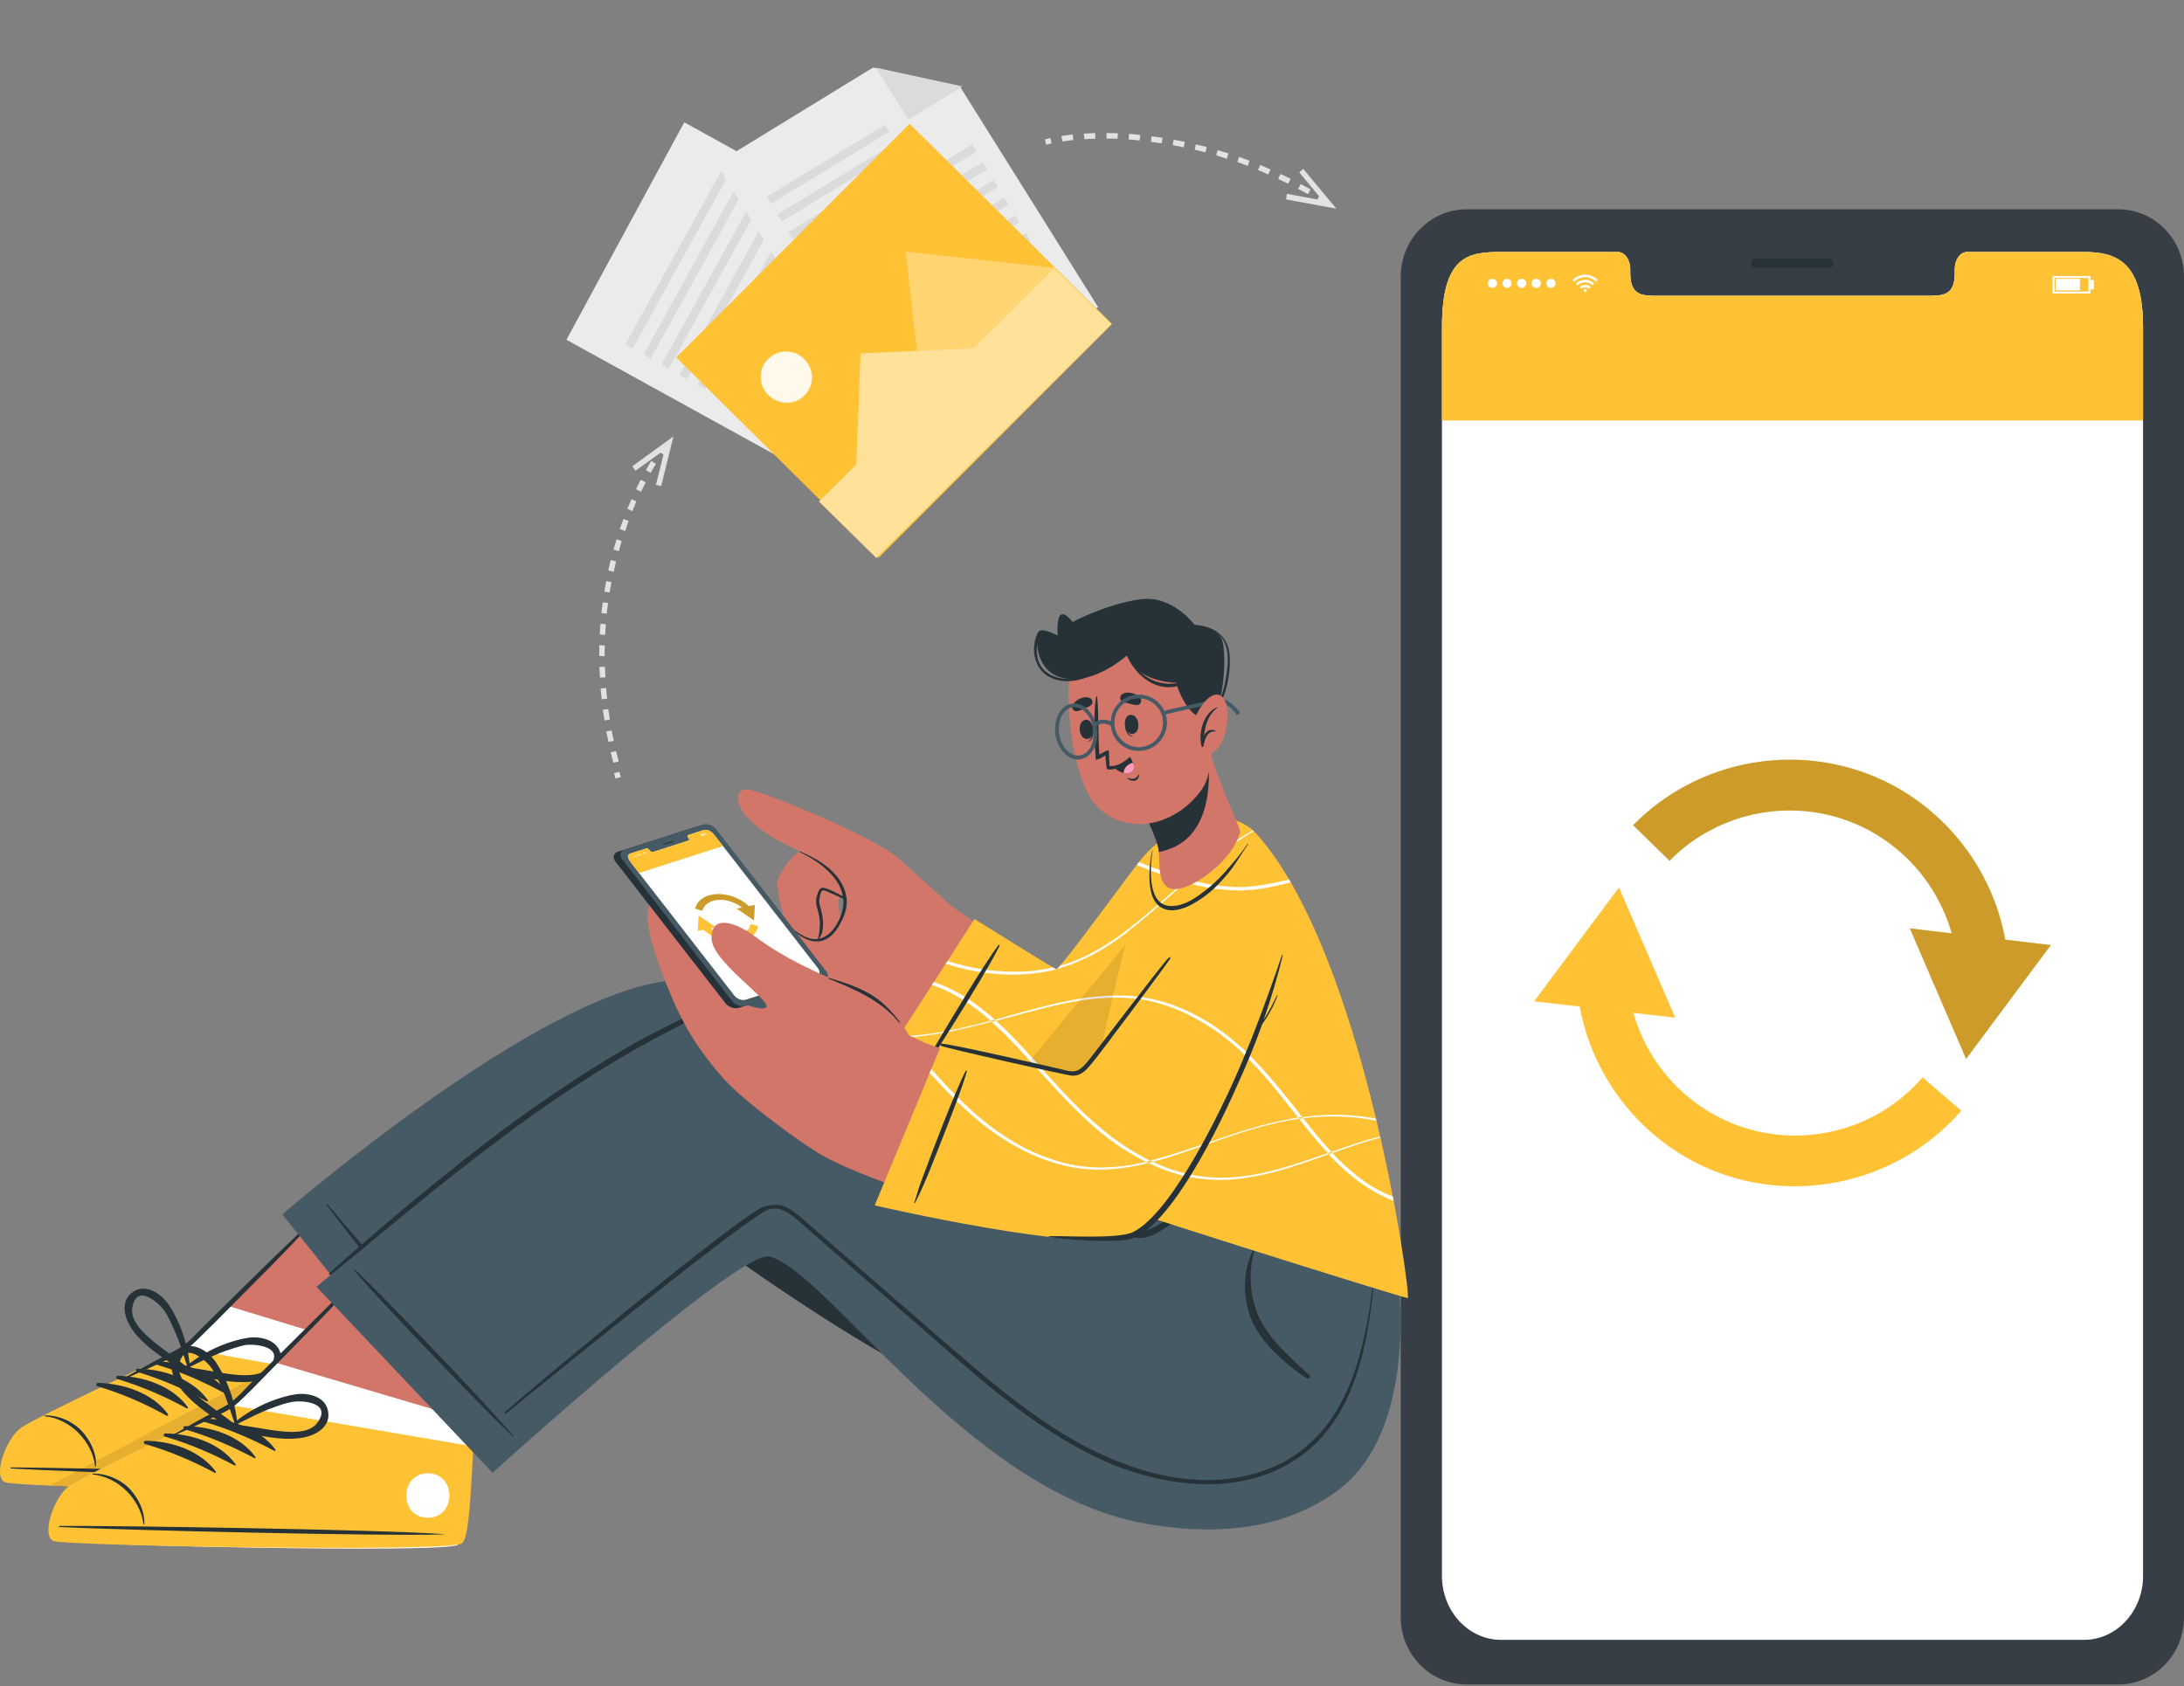 <svg width="294" height="227" viewBox="0 0 294 227" fill="none" xmlns="http://www.w3.org/2000/svg">
<rect x="0" y="0" width="294" height="227" fill="#808080" stroke="none"/>
<path d="M130.076 37.386L114.235 66.677L76.25 45.738L88.021 24L92.118 16.465L99.336 20.458L130.076 37.386Z" fill="#EBEBEB"/>
<path d="M84.163 46.375L97.358 22.554L98.325 23.097L85.175 46.909L84.163 46.375Z" fill="#DBDBDB"/>
<path d="M86.626 47.739L99.776 23.928L100.761 24.444L87.593 48.282L86.626 47.739Z" fill="#DBDBDB"/>
<path d="M89.043 49.111L102.211 25.272L103.205 25.833L90.027 49.627L89.043 49.111Z" fill="#DBDBDB"/>
<path d="M91.478 50.456L104.628 26.644L105.639 27.178L92.472 51.017L91.478 50.456Z" fill="#DBDBDB"/>
<path d="M93.895 51.828L107.063 27.99L108.074 28.524L94.907 52.362L93.895 51.828Z" fill="#DBDBDB"/>
<path d="M96.329 53.174L109.524 29.353L110.491 29.896L97.341 53.708L96.329 53.174Z" fill="#DBDBDB"/>
<path d="M98.791 54.536L111.942 30.724L112.926 31.241L99.758 55.079L98.791 54.536Z" fill="#DBDBDB"/>
<path d="M101.209 55.908L114.377 32.07L115.389 32.604L102.193 56.425L101.209 55.908Z" fill="#DBDBDB"/>
<path d="M103.644 57.254L116.811 33.416L117.805 33.976L104.638 57.815L103.644 57.254Z" fill="#DBDBDB"/>
<path d="M106.061 58.625L119.229 34.787L120.24 35.321L107.073 59.159L106.061 58.625Z" fill="#DBDBDB"/>
<path d="M108.495 59.971L121.69 36.15L122.657 36.693L109.507 60.505L108.495 59.971Z" fill="#DBDBDB"/>
<path d="M110.957 61.333L124.108 37.521L125.092 38.038L111.924 61.876L110.957 61.333Z" fill="#DBDBDB"/>
<path d="M147.825 41.354L119.423 58.785L96.418 22.03L117.514 9.098L129.205 11.621L147.825 41.354Z" fill="#EBEBEB"/>
<path d="M117.887 9.107L129.56 11.631L122.283 16.103L117.887 9.107Z" fill="#DBDBDB"/>
<path d="M103.221 26.475L119.118 16.805L119.699 17.748L103.802 27.418L103.221 26.475Z" fill="#DBDBDB"/>
<path d="M104.651 28.875L120.565 19.179L121.147 20.122L105.232 29.819L104.651 28.875Z" fill="#DBDBDB"/>
<path d="M106.099 31.25L121.995 21.579L122.621 22.514L106.68 32.193L106.099 31.25Z" fill="#DBDBDB"/>
<path d="M107.547 33.627L130.855 19.452L131.464 20.413L108.128 34.571L107.547 33.627Z" fill="#DBDBDB"/>
<path d="M108.977 36.028L132.303 21.826L132.911 22.787L109.603 36.962L108.977 36.028Z" fill="#DBDBDB"/>
<path d="M110.425 38.402L133.733 24.226L134.359 25.161L111.034 39.363L110.425 38.402Z" fill="#DBDBDB"/>
<path d="M111.873 40.776L135.208 26.618L135.79 27.561L112.481 41.737L111.873 40.776Z" fill="#DBDBDB"/>
<path d="M113.303 43.175L136.656 28.991L137.238 29.934L113.929 44.11L113.303 43.175Z" fill="#DBDBDB"/>
<path d="M114.777 45.567L138.104 31.365L138.685 32.308L115.359 46.51L114.777 45.567Z" fill="#DBDBDB"/>
<path d="M116.225 47.941L139.534 33.766L140.133 34.682L116.807 48.884L116.225 47.941Z" fill="#DBDBDB"/>
<path d="M117.673 50.315L140.982 36.14L141.564 37.083L118.255 51.258L117.673 50.315Z" fill="#DBDBDB"/>
<path d="M119.104 52.715L142.43 38.513L143.012 39.456L119.703 53.631L119.104 52.715Z" fill="#DBDBDB"/>
<path d="M149.699 43.611L122.45 16.654L91.031 48.119L118.263 75.103L149.699 43.611Z" fill="#FFC235"/>
<path d="M124.218 53.937L142.114 36.07L121.898 33.868L124.218 53.937Z" fill="#FFC235"/>
<g opacity="0.3">
<path d="M124.218 53.937L142.114 36.07L121.898 33.868L124.218 53.937Z" fill="white"/>
</g>
<path d="M115.255 62.757L131.175 46.872L115.848 47.568L115.255 62.757Z" fill="#FFC235"/>
<g opacity="0.5">
<path d="M115.255 62.757L131.175 46.872L115.848 47.568L115.255 62.757Z" fill="white"/>
</g>
<path d="M149.624 43.624L117.967 75.106L110.25 67.514L141.916 36.076L149.624 43.624Z" fill="#FFC235"/>
<g opacity="0.5">
<path d="M149.624 43.624L117.967 75.106L110.25 67.514L141.916 36.076L149.624 43.624Z" fill="white"/>
</g>
<path opacity="0.9" d="M107.79 53.649C109.838 52.26 109.787 49.316 107.745 47.91C106.603 47.128 105.032 47.126 103.913 47.909C101.882 49.27 101.889 52.224 103.975 53.621C105.118 54.403 106.671 54.432 107.79 53.649Z" fill="white"/>
<path d="M83.574 104.612C83.498 104.374 83.435 104.134 83.383 103.891L82.668 104.076C82.72 104.319 82.784 104.56 82.859 104.798L83.574 104.612Z" fill="#E2E2E3"/>
<path d="M88.302 62.443L87.658 62.045C87.444 62.444 87.208 62.861 86.95 63.295L87.586 63.657C87.82 63.228 88.058 62.824 88.302 62.443ZM86.922 64.937L86.25 64.582C86.036 64.982 85.826 65.406 85.622 65.854L86.294 66.209C86.498 65.761 86.708 65.337 86.922 64.937ZM85.665 67.481L85.009 67.199C84.823 67.618 84.64 68.049 84.46 68.493L85.124 68.811C85.304 68.368 85.485 67.924 85.665 67.481ZM84.618 70.134L83.926 69.859C83.769 70.298 83.603 70.751 83.427 71.219L84.155 71.486C84.307 71.023 84.461 70.572 84.618 70.134ZM83.693 72.837L83.008 72.599C82.857 73.062 82.717 73.522 82.589 73.98L83.31 74.21C83.432 73.728 83.56 73.271 83.693 72.837ZM82.927 75.584L82.214 75.39C82.11 75.842 81.997 76.31 81.874 76.792L82.623 76.978C82.721 76.501 82.823 76.037 82.927 75.584ZM82.318 78.373L81.613 78.216C81.515 78.693 81.428 79.167 81.353 79.639L82.05 79.761C82.149 79.284 82.238 78.821 82.318 78.373ZM81.861 81.17L81.136 81.092C81.085 81.559 81.024 82.041 80.954 82.538L81.68 82.615C81.726 82.124 81.786 81.642 81.861 81.17ZM81.57 84.045L80.844 83.968C80.793 84.435 80.757 84.912 80.734 85.399L81.46 85.476C81.482 84.989 81.519 84.513 81.57 84.045ZM81.421 86.891L80.668 86.858C80.669 87.34 80.671 87.821 80.673 88.303L81.391 88.344C81.389 87.862 81.399 87.378 81.421 86.891ZM81.424 89.744L80.686 89.784C80.711 90.26 80.737 90.737 80.762 91.213L81.5 91.174C81.475 90.697 81.449 90.221 81.424 89.744ZM81.577 92.604L80.846 92.68C80.896 93.151 80.948 93.635 81.002 94.131L81.733 94.055C81.678 93.559 81.626 93.075 81.577 92.604ZM81.881 95.47L81.15 95.546C81.228 96.037 81.304 96.516 81.377 96.982L82.1 96.87C82.027 96.403 81.954 95.936 81.881 95.47ZM83.288 102.519C83.162 102.038 83.038 101.569 82.918 101.113L82.202 101.262C82.328 101.743 82.452 102.211 82.573 102.668L83.288 102.519ZM82.335 98.343L81.612 98.455C81.715 98.941 81.814 99.415 81.911 99.876L82.626 99.728C82.529 99.266 82.432 98.804 82.335 98.343Z" fill="#E2E2E3"/>
<path d="M89.753 60.645L89.131 60.202C88.999 60.407 88.866 60.612 88.734 60.817L89.348 61.222C89.48 61.018 89.615 60.825 89.753 60.645Z" fill="#E2E2E3"/>
<path d="M85.121 62.769L85.549 63.366L89.486 60.544L88.292 65.276L89.005 65.434L90.655 58.746L85.121 62.769Z" fill="#E2E2E3"/>
<path d="M140.658 18.771L140.85 19.496C140.879 19.452 141.096 19.407 141.566 19.311L141.409 18.579C140.903 18.683 140.658 18.771 140.658 18.771Z" fill="#E2E2E3"/>
<path d="M143.009 19.039C143.45 18.974 143.943 18.912 144.487 18.852L144.402 18.105C143.834 18.17 143.329 18.235 142.888 18.299L143.009 19.039ZM145.981 18.74C146.428 18.7 146.916 18.677 147.446 18.671L147.434 17.909C146.885 17.944 146.373 17.972 145.896 17.992L145.981 18.74ZM148.964 18.668C149.44 18.647 149.934 18.648 150.445 18.672L150.477 17.939C149.942 17.921 149.433 17.91 148.952 17.906L148.964 18.668ZM151.95 18.786C152.437 18.814 152.926 18.855 153.418 18.907L153.487 18.167C152.965 18.095 152.461 18.045 151.974 18.017L151.95 18.786ZM154.939 19.095C155.406 19.153 155.889 19.22 156.386 19.297L156.492 18.55C155.994 18.472 155.499 18.407 155.007 18.355L154.939 19.095ZM157.878 19.529C158.357 19.635 158.847 19.739 159.35 19.841L159.491 19.086C158.989 18.984 158.489 18.895 157.991 18.818L157.878 19.529ZM160.821 20.153C161.299 20.259 161.78 20.378 162.264 20.509L162.45 19.783C161.942 19.657 161.449 19.541 160.97 19.434L160.821 20.153ZM163.715 20.901C164.179 21.062 164.656 21.219 165.145 21.375L165.367 20.642C164.878 20.486 164.392 20.343 163.908 20.212L163.715 20.901ZM166.567 21.811C167.032 21.972 167.499 22.144 167.969 22.329L168.199 21.632C167.729 21.448 167.262 21.275 166.797 21.115L166.567 21.811ZM169.342 22.89C169.812 23.075 170.272 23.274 170.723 23.488L171.033 22.813C170.558 22.604 170.098 22.405 169.652 22.215L169.342 22.89ZM172.067 24.093C172.518 24.307 172.969 24.521 173.42 24.735L173.73 24.061C173.28 23.847 172.829 23.633 172.378 23.419L172.067 24.093ZM174.744 25.421C175.176 25.665 175.62 25.906 176.076 26.144L176.43 25.499C175.969 25.236 175.525 24.995 175.099 24.776L174.744 25.421Z" fill="#E2E2E3"/>
<path d="M177.303 26.902C177.508 27.038 177.711 27.163 177.911 27.274L178.308 26.659C178.078 26.527 177.861 26.393 177.656 26.257L177.303 26.902Z" fill="#E2E2E3"/>
<path d="M175.438 22.742L174.891 23.197L178.037 26.984L173.233 26.093L173.126 26.84L179.898 28.093L175.438 22.742Z" fill="#E2E2E3"/>
<path fill-rule="evenodd" clip-rule="evenodd" d="M294 37.232V217.745C294 222.729 290.043 226.763 285.134 226.763H197.465C192.557 226.763 188.561 222.729 188.561 217.745V37.232C188.561 32.209 192.557 28.176 197.465 28.176H285.134C290.043 28.176 294 32.209 294 37.232ZM288.483 44.043C288.483 35.215 284.906 33.921 280.53 33.921H264.815C263.864 33.921 263.141 34.949 263.141 36.242V36.775C263.141 39.819 261.505 39.819 259.45 39.819H223.111C221.095 39.819 219.458 39.819 219.458 36.775V36.242C219.458 34.949 218.697 33.921 217.784 33.921H202.069C197.693 33.921 194.117 34.378 194.117 44.043V212.151C194.117 216.907 197.693 220.751 202.069 220.751H280.53C284.906 220.751 288.483 216.907 288.483 212.151V44.043Z" fill="#383E45"/>
<path d="M246.246 36.053H236.353C236.011 36.053 235.744 35.786 235.744 35.444C235.744 35.101 236.011 34.835 236.353 34.835H246.246C246.589 34.835 246.855 35.101 246.855 35.444C246.855 35.786 246.589 36.053 246.246 36.053Z" fill="#263238"/>
<path d="M288.483 44.043V212.152C288.483 216.908 284.906 220.751 280.53 220.751H202.069C197.694 220.751 194.117 216.908 194.117 212.152V44.043C194.117 34.379 197.694 33.922 202.069 33.922H217.784C218.698 33.922 219.459 34.949 219.459 36.243V36.776C219.459 39.82 221.095 39.82 223.112 39.82H259.45C261.505 39.82 263.141 39.82 263.141 36.776V36.243C263.141 34.949 263.864 33.922 264.815 33.922H280.53C284.906 33.922 288.483 35.216 288.483 44.043Z" fill="white"/>
<path d="M288.483 44.043V56.6H194.117V44.043C194.117 34.379 197.694 33.922 202.069 33.922H217.784C218.698 33.922 219.459 34.949 219.459 36.243V36.776C219.459 39.82 221.095 39.82 223.112 39.82H259.45C261.505 39.82 263.141 39.82 263.141 36.776V36.243C263.141 34.949 263.864 33.922 264.815 33.922H280.53C284.906 33.922 288.483 35.216 288.483 44.043Z" fill="#FFC235"/>
<path d="M215.083 37.689C215.032 37.739 214.981 37.79 214.93 37.841C214.905 37.866 214.88 37.892 214.854 37.917C214.436 37.537 213.941 37.308 213.37 37.308C212.8 37.308 212.305 37.537 211.924 37.917C211.899 37.892 211.874 37.866 211.848 37.841C211.798 37.79 211.747 37.739 211.696 37.689C211.747 37.613 211.81 37.549 211.886 37.498C212.013 37.397 212.153 37.308 212.305 37.232C212.508 37.131 212.711 37.067 212.914 37.042C213.015 37.017 213.117 36.991 213.218 36.966C213.256 36.966 213.447 36.966 213.447 36.966C213.523 36.991 213.599 37.004 213.675 37.004C213.852 37.029 214.03 37.067 214.208 37.118C214.334 37.169 214.461 37.232 214.588 37.308C214.689 37.359 214.804 37.435 214.93 37.537C214.981 37.587 215.032 37.638 215.083 37.689Z" fill="white"/>
<path d="M212.381 38.412C212.305 38.336 212.229 38.247 212.153 38.145C212.432 37.892 212.762 37.74 213.142 37.689C213.713 37.613 214.169 37.765 214.588 38.145C214.512 38.247 214.436 38.336 214.36 38.412C214.081 38.133 213.751 37.993 213.37 37.993C212.99 37.993 212.66 38.133 212.381 38.412Z" fill="white"/>
<path d="M214.131 38.641C214.055 38.717 213.967 38.793 213.865 38.869C213.738 38.742 213.573 38.679 213.37 38.679C213.168 38.679 213.003 38.742 212.876 38.869C212.8 38.793 212.724 38.717 212.647 38.641C213.028 38.26 213.713 38.222 214.131 38.641Z" fill="white"/>
<path d="M213.599 39.097C213.599 39.212 213.485 39.326 213.37 39.326C213.256 39.326 213.18 39.212 213.18 39.097C213.18 38.983 213.256 38.869 213.37 38.869C213.485 38.869 213.599 38.983 213.599 39.097Z" fill="white"/>
<path d="M200.281 38.146C200.281 37.803 200.547 37.537 200.89 37.537C201.232 37.537 201.537 37.803 201.537 38.146C201.537 38.488 201.232 38.755 200.89 38.755C200.547 38.755 200.281 38.488 200.281 38.146Z" fill="white"/>
<path d="M202.26 38.146C202.26 37.803 202.526 37.537 202.868 37.537C203.211 37.537 203.477 37.803 203.477 38.146C203.477 38.488 203.211 38.755 202.868 38.755C202.526 38.755 202.26 38.488 202.26 38.146Z" fill="white"/>
<path d="M204.2 38.146C204.2 37.803 204.505 37.537 204.847 37.537C205.19 37.537 205.456 37.803 205.456 38.146C205.456 38.488 205.19 38.755 204.847 38.755C204.505 38.755 204.2 38.488 204.2 38.146Z" fill="white"/>
<path d="M206.179 38.146C206.179 37.803 206.445 37.537 206.788 37.537C207.168 37.537 207.435 37.803 207.435 38.146C207.435 38.488 207.168 38.755 206.788 38.755C206.445 38.755 206.179 38.488 206.179 38.146Z" fill="white"/>
<path d="M208.157 38.146C208.157 37.803 208.424 37.537 208.766 37.537C209.109 37.537 209.413 37.803 209.413 38.146C209.413 38.488 209.109 38.755 208.766 38.755C208.424 38.755 208.157 38.488 208.157 38.146Z" fill="white"/>
<path fill-rule="evenodd" clip-rule="evenodd" d="M281.405 39.515H276.306V37.156H281.405V39.515ZM276.573 39.249H281.139V37.423H276.573V39.249Z" fill="white"/>
<path d="M279.997 37.537H276.725V39.097H279.997V37.537Z" fill="white"/>
<path d="M281.862 38.945H281.405V37.69H281.862V38.945Z" fill="white"/>
<path d="M224.748 115.883L219.839 111.088C228.477 102.261 241.871 99.787 253.134 104.886C262.57 109.186 269.115 118.242 270.256 128.592L263.445 129.315C262.57 121.4 257.547 114.437 250.28 111.126C241.642 107.207 231.369 109.11 224.748 115.883Z" fill="#FFC235"/>
<path d="M257.091 124.977L264.663 142.556L276.078 127.222L257.091 124.977Z" fill="#FFC235"/>
<g opacity="0.2">
<path d="M224.748 115.883L219.839 111.088C228.477 102.261 241.871 99.787 253.134 104.886C262.57 109.186 269.115 118.242 270.256 128.592L263.445 129.315C262.57 121.4 257.547 114.437 250.28 111.126C241.642 107.207 231.369 109.11 224.748 115.883Z" fill="black"/>
<path d="M257.091 124.977L264.663 142.556L276.078 127.222L257.091 124.977Z" fill="black"/>
</g>
<path d="M229.466 157.092C220.03 152.792 213.485 143.736 212.343 133.424L219.154 132.663C220.029 140.578 225.052 147.541 232.32 150.851C241.414 154.999 252.297 152.602 258.803 145.03L264.016 149.52C255.531 159.337 241.3 162.457 229.466 157.092Z" fill="#FFC235"/>
<path d="M225.509 137.001L217.936 119.46L206.521 134.794L225.509 137.001Z" fill="#FFC235"/>
<path d="M1.39 199.518C3.102 200.165 53.177 201.687 55.117 200.546C55.308 200.431 56.639 193.05 57.286 187.342C57.286 187.266 58.656 186.353 60.749 184.983C67.332 180.645 80.992 171.893 80.992 171.893L55.726 150.547L31.868 174.671L30.727 175.813L25.666 180.949C25.666 180.949 5.347 190.919 3.33 192.403C1.352 193.887 -0.361 198.871 1.39 199.518Z" fill="#D3766A"/>
<path d="M1.39 199.518C3.102 200.165 53.177 201.687 55.117 200.545C55.308 200.431 56.639 193.05 57.286 187.342C57.286 187.266 58.656 186.353 60.749 184.983L30.727 175.812L25.666 180.949C25.666 180.949 5.347 190.919 3.33 192.403C1.352 193.887 -0.361 198.871 1.39 199.518Z" fill="white"/>
<path d="M0.743 199.557C2.531 200.203 53.672 201.535 55.65 200.356C56.411 199.937 56.792 196.322 57.286 187.342L24.753 181.482C24.753 181.482 4.738 190.767 2.722 192.289C0.705 193.849 -1.045 198.948 0.743 199.557Z" fill="#FFC235"/>
<path opacity="0.1" d="M6.641 200.013C20.529 200.66 54.052 201.307 55.65 200.356C56.373 199.937 56.792 196.322 57.286 187.342L37.5 183.766C30.955 187.076 14.441 195.866 6.641 200.013Z" fill="black"/>
<path d="M1.542 197.539C10.103 197.577 44.691 198.414 53.177 199.099C53.253 199.099 53.253 199.137 53.177 199.137C44.691 199.327 10.103 198.186 1.542 197.691C1.352 197.691 1.352 197.539 1.542 197.539Z" fill="#263238"/>
<path d="M6.032 190.538C8.087 190.5 10.027 191.527 11.131 192.783C12.158 193.963 13.033 195.637 12.919 197.387C12.919 197.463 12.805 197.463 12.805 197.387C12.424 194.039 9.456 190.995 6.032 190.652C5.994 190.652 5.994 190.538 6.032 190.538Z" fill="#263238"/>
<path d="M21.214 183.271C24.639 183.347 28.596 184.64 30.651 187.494C30.727 187.608 30.575 187.722 30.46 187.684C27.416 186.01 24.486 184.716 21.138 183.727C20.91 183.651 20.948 183.271 21.214 183.271Z" fill="#263238"/>
<path d="M18.551 184.26C21.975 184.298 25.895 185.592 27.987 188.483C28.063 188.598 27.873 188.712 27.797 188.636C24.715 186.961 21.823 185.706 18.475 184.678C18.208 184.602 18.284 184.26 18.551 184.26Z" fill="#263238"/>
<path d="M15.849 185.211C19.273 185.249 23.231 186.581 25.285 189.435C25.362 189.549 25.209 189.663 25.133 189.587C22.051 187.913 19.121 186.657 15.773 185.63C15.544 185.553 15.621 185.211 15.849 185.211Z" fill="#263238"/>
<path d="M13.185 186.162C16.61 186.238 20.567 187.532 22.622 190.386C22.698 190.5 22.546 190.614 22.432 190.576C19.388 188.902 16.458 187.608 13.109 186.619C12.881 186.543 12.919 186.162 13.185 186.162Z" fill="#263238"/>
<path d="M51.198 190.881C55.079 190.995 54.889 196.969 51.046 196.854C47.203 196.74 47.355 190.766 51.198 190.881Z" fill="white"/>
<path fill-rule="evenodd" clip-rule="evenodd" d="M17.752 174.024C19.502 172.654 21.671 174.1 22.698 175.622C24.372 178.096 25.476 181.52 25.59 184.488C25.59 184.564 25.514 184.602 25.476 184.564C25.4 184.831 25.095 185.021 24.867 184.831C22.47 183.08 19.654 181.52 17.866 179.085C16.838 177.639 16.077 175.356 17.752 174.024ZM21.747 181.444C22.927 182.319 24.106 183.156 25.248 184.108C24.677 182.357 24.182 180.607 23.421 178.971C23.079 178.172 22.698 177.335 22.242 176.612C21.519 175.47 18.246 172.502 17.79 176.231C17.561 178.286 20.377 180.379 21.747 181.444Z" fill="#263238"/>
<path fill-rule="evenodd" clip-rule="evenodd" d="M34.075 185.972C31.069 186.352 28.025 185.439 25.095 184.906C24.791 184.83 24.715 184.488 24.867 184.259C24.829 184.221 24.791 184.183 24.829 184.107C27.074 182.167 30.308 180.606 33.276 180.112C35.065 179.807 37.614 180.378 37.842 182.623C38.033 184.754 35.826 185.743 34.075 185.972ZM36.206 184.069C38.603 181.215 34.19 180.835 32.858 181.101C32.021 181.291 31.145 181.596 30.346 181.862C28.634 182.471 26.998 183.308 25.362 184.107C26.808 184.259 28.254 184.564 29.7 184.792C31.412 185.058 34.874 185.667 36.206 184.069Z" fill="#263238"/>
<path d="M16.648 185.516C18.665 184.412 20.681 183.271 22.736 182.243C23.726 181.749 24.639 181.254 25.438 180.531C26.275 179.732 27.036 178.895 27.873 178.096C31.183 174.861 34.456 171.589 37.804 168.355C39.631 166.643 41.419 164.854 43.208 163.104C43.246 163.066 43.322 163.104 43.284 163.18C43.169 163.332 40.163 166.643 38.718 168.126C37.081 169.839 35.445 171.475 33.809 173.111C32.16 174.76 30.524 176.409 28.9 178.058C28.063 178.895 27.226 179.719 26.389 180.531C25.628 181.292 24.829 181.901 23.878 182.396C21.519 183.537 19.121 184.602 16.724 185.668C16.648 185.706 16.572 185.592 16.648 185.516Z" fill="#263238"/>
<path d="M37.995 163.484L41.648 168.012L59.874 190.804C59.874 190.804 87.156 172.768 95.185 166.756C95.451 166.566 124.979 189.511 147.086 194.647C164.057 198.605 175.967 192.669 183.387 177.03L155.686 163.256C132.513 150.547 106.638 130.76 90.429 132.016C72.811 133.348 37.995 163.484 37.995 163.484Z" fill="#455A64"/>
<path d="M44.121 162.152C47.85 166.566 46.822 165.272 50.551 169.724C52.34 171.931 61.472 182.928 62.842 185.249C62.88 185.287 62.804 185.363 62.766 185.325C60.749 183.498 51.845 172.311 50.095 170.104C46.48 165.538 47.545 166.832 43.969 162.228C43.931 162.152 44.045 162.038 44.121 162.152Z" fill="#263238"/>
<path d="M44.539 171.665L59.874 190.805C59.874 190.805 87.156 172.768 95.185 166.756C95.451 166.566 124.979 189.511 147.086 194.648C164.057 198.605 175.967 192.669 183.387 177.03L155.686 163.256C152.604 161.582 149.483 159.755 146.363 157.891C121.326 161.315 66.533 168.697 44.539 171.665Z" fill="#263238"/>
<path d="M7.897 207.395C9.647 208.004 59.684 209.145 61.624 207.965C61.853 207.851 63.108 200.431 63.717 194.724C63.717 194.648 65.087 193.734 67.142 192.327C73.686 187.951 87.271 179.085 87.271 179.085L61.815 157.967L38.147 182.281L37.044 183.423L32.021 188.598C32.021 188.598 11.778 198.757 9.799 200.279C7.821 201.763 6.146 206.786 7.897 207.395Z" fill="#D3766A"/>
<path d="M7.897 207.395C9.647 208.004 59.684 209.145 61.624 207.966C61.853 207.851 63.108 200.432 63.717 194.724C63.717 194.648 65.087 193.735 67.142 192.327L37.044 183.423L32.021 188.598C32.021 188.598 11.778 198.757 9.799 200.279C7.821 201.763 6.146 206.786 7.897 207.395Z" fill="white"/>
<path d="M7.25 207.471C9.038 208.08 60.178 208.993 62.157 207.776C62.918 207.319 63.299 203.742 63.717 194.724L31.108 189.169C31.108 189.169 11.207 198.606 9.152 200.166C7.174 201.726 5.5 206.824 7.25 207.471Z" fill="#FFC235"/>
<path d="M8.049 205.417C16.61 205.379 51.236 205.912 59.684 206.52C59.76 206.52 59.76 206.558 59.684 206.558C51.198 206.825 16.61 205.988 8.049 205.569C7.858 205.569 7.858 205.417 8.049 205.417Z" fill="#263238"/>
<path d="M12.5 198.377C14.517 198.339 16.496 199.328 17.599 200.584C18.627 201.764 19.502 203.4 19.426 205.188C19.426 205.226 19.311 205.226 19.311 205.188C18.893 201.802 15.887 198.834 12.5 198.491C12.424 198.491 12.424 198.377 12.5 198.377Z" fill="#263238"/>
<path d="M27.607 190.995C31.031 190.995 34.989 192.289 37.081 195.143C37.158 195.257 37.005 195.371 36.891 195.295C33.809 193.659 30.879 192.403 27.531 191.414C27.302 191.338 27.34 190.995 27.607 190.995Z" fill="#263238"/>
<path d="M24.905 191.984C28.368 191.984 32.325 193.278 34.38 196.132C34.494 196.246 34.304 196.36 34.228 196.284C31.146 194.648 28.216 193.392 24.867 192.403C24.601 192.327 24.677 191.984 24.905 191.984Z" fill="#263238"/>
<path d="M22.242 192.974C25.704 192.974 29.662 194.267 31.716 197.121C31.792 197.235 31.64 197.349 31.564 197.273C28.482 195.637 25.552 194.382 22.203 193.392C21.937 193.316 22.013 192.974 22.242 192.974Z" fill="#263238"/>
<path d="M19.578 193.963C23.003 193.963 26.96 195.257 29.053 198.11C29.129 198.225 28.977 198.339 28.9 198.263C25.818 196.626 22.888 195.371 19.502 194.381C19.274 194.305 19.35 193.963 19.578 193.963Z" fill="#263238"/>
<path d="M57.667 198.339C61.51 198.415 61.396 204.389 57.553 204.313C53.672 204.236 53.786 198.263 57.667 198.339Z" fill="white"/>
<path fill-rule="evenodd" clip-rule="evenodd" d="M24.03 181.786C25.819 180.379 27.949 181.824 29.015 183.308C30.689 185.782 31.831 189.206 31.983 192.174C31.983 192.25 31.907 192.25 31.869 192.25C31.793 192.517 31.488 192.707 31.26 192.517C28.825 190.804 26.047 189.244 24.22 186.809C23.155 185.401 22.356 183.118 24.03 181.786ZM28.14 189.13C29.281 190.043 30.499 190.843 31.64 191.756C31.032 190.043 30.537 188.293 29.776 186.657C29.433 185.858 29.053 185.059 28.558 184.298C27.835 183.156 24.525 180.226 24.106 183.955C23.878 186.01 26.732 188.103 28.14 189.13Z" fill="#263238"/>
<path fill-rule="evenodd" clip-rule="evenodd" d="M40.468 193.583C37.5 194.001 34.418 193.088 31.488 192.593C31.184 192.517 31.108 192.175 31.26 191.947C31.184 191.908 31.184 191.832 31.222 191.794C33.429 189.816 36.663 188.256 39.631 187.723C41.419 187.419 43.969 187.951 44.197 190.196C44.425 192.289 42.218 193.354 40.468 193.583ZM42.599 191.68C44.958 188.75 40.544 188.446 39.212 188.75C38.375 188.902 37.538 189.207 36.701 189.511C34.989 190.12 33.391 190.995 31.754 191.794C33.2 191.947 34.646 192.213 36.092 192.441C37.804 192.708 41.267 193.278 42.599 191.68Z" fill="#263238"/>
<path d="M23.041 193.278C25.058 192.137 27.074 190.995 29.091 189.93C30.08 189.435 30.994 188.94 31.793 188.179C32.63 187.418 33.391 186.581 34.19 185.744C37.5 182.472 40.773 179.199 44.083 175.927C45.871 174.177 47.622 172.388 49.41 170.638C49.448 170.6 49.524 170.638 49.486 170.676C49.372 170.866 46.404 174.215 44.958 175.699C43.36 177.411 41.724 179.047 40.088 180.721C38.464 182.396 36.841 184.057 35.217 185.706C34.405 186.543 33.581 187.367 32.744 188.179C31.983 188.94 31.222 189.587 30.233 190.082C27.911 191.223 25.514 192.327 23.117 193.392C23.041 193.43 22.965 193.316 23.041 193.278Z" fill="#263238"/>
<path d="M188.219 172.274C188.219 172.274 190.997 192.517 180.114 200.621C172.276 206.443 162.344 206.633 153.783 205.035C130.192 200.583 111.356 171.056 103.556 169.153C99.523 168.202 66.304 198.262 66.304 198.262L42.599 173.225C49.144 168.05 88.336 131.788 107.285 132.625C120.26 133.195 151.919 161.581 152.718 161.315C154.049 160.858 159.909 158.347 159.909 158.347L188.219 172.274Z" fill="#455A64"/>
<path d="M47.736 170.904C50.703 173.644 53.481 176.612 56.297 179.541C59.075 182.433 61.852 185.325 64.592 188.293C66.114 189.967 67.674 191.642 69.158 193.354C69.196 193.392 69.12 193.468 69.082 193.43C66.152 190.614 63.336 187.722 60.521 184.792C57.73 181.901 54.965 178.996 52.225 176.079C50.666 174.405 49.105 172.73 47.659 170.98C47.583 170.942 47.697 170.866 47.736 170.904Z" fill="#263238"/>
<path d="M168.661 168.316C168.737 168.202 168.889 168.278 168.851 168.392C168.014 171.284 168.242 174.633 169.498 177.372C170.982 180.492 173.798 182.814 176.271 185.135C176.537 185.363 176.195 185.743 175.929 185.553C174.292 184.526 172.77 183.232 171.401 181.862C170.183 180.645 169.118 179.199 168.433 177.563C167.253 174.519 167.291 171.246 168.661 168.316Z" fill="#263238"/>
<path d="M152.185 163.293C152.946 162.799 153.745 162.342 154.506 161.847C156.332 160.706 158.159 159.564 160.023 158.499C160.214 158.385 160.404 158.689 160.214 158.803C158.882 159.716 157.55 160.554 156.18 161.429C155.495 161.885 154.798 162.329 154.087 162.761C153.441 163.179 152.68 163.56 152.147 164.092C151.576 164.663 151.842 165.386 152.527 165.69C153.136 165.957 153.783 165.805 154.392 165.614C155.762 165.12 157.017 164.206 158.235 163.483C158.996 163.027 159.757 162.583 160.518 162.152C161.317 161.695 162.154 161.277 162.953 160.82C163.029 160.782 163.067 160.858 163.029 160.896C162.268 161.467 161.545 162.038 160.784 162.57C160.023 163.128 159.262 163.674 158.501 164.206C157.791 164.714 157.055 165.196 156.294 165.652C155.648 166.033 154.963 166.413 154.24 166.566C153.06 166.832 151.272 166.413 151.158 164.929C151.081 164.206 151.614 163.674 152.185 163.293Z" fill="#263238"/>
<path d="M44.349 171.399C45.985 169.877 47.698 168.393 49.372 166.947C51.071 165.475 52.771 164.03 54.471 162.609C57.933 159.755 61.396 156.939 64.935 154.2C68.473 151.46 72.126 148.835 75.855 146.361C79.546 143.888 83.313 141.567 87.194 139.474C89.173 138.447 91.152 137.419 93.206 136.506C95.185 135.631 97.202 134.718 99.256 134.033C99.814 133.855 100.373 133.665 100.931 133.462C101.007 133.424 101.083 133.576 101.007 133.614C99.979 133.995 98.952 134.489 97.963 134.946C96.948 135.403 95.946 135.872 94.957 136.354C92.978 137.293 91.012 138.282 89.059 139.322C85.152 141.402 81.335 143.66 77.606 146.095C73.876 148.492 70.262 151.08 66.723 153.781C63.146 156.47 59.62 159.235 56.145 162.076C52.682 164.892 49.296 167.746 45.833 170.562C45.402 170.917 44.958 171.259 44.501 171.589C44.387 171.703 44.197 171.513 44.349 171.399Z" fill="#263238"/>
<path d="M67.941 190.119C75.893 183.194 97.354 165.614 102.148 162.761C103.099 162.19 104.317 162.038 105.42 162.342C106.6 162.723 107.513 163.636 108.426 164.435C109.543 165.373 110.646 166.325 111.737 167.289C113.969 169.217 116.201 171.157 118.434 173.11C122.657 176.763 126.843 180.454 131.067 184.031C134.872 187.265 138.753 190.347 143.015 192.973C151.081 197.92 161.431 201.344 170.716 197.767C175.015 196.131 178.326 192.935 180.495 188.902C182.663 184.868 183.691 180.34 184.414 175.888C184.566 174.797 184.706 173.707 184.832 172.616C184.87 172.54 184.947 172.578 184.947 172.616C184.147 181.101 182.359 190.88 174.939 196.131C167.025 201.725 156.332 200.203 148.037 196.398C138.753 192.06 131.143 184.944 123.495 178.285C119.055 174.43 114.603 170.561 110.139 166.68C109.073 165.729 108.008 164.777 106.904 163.864C105.763 162.951 104.469 162.266 103.099 162.989C98.609 165.348 69.158 189.472 68.093 190.309C67.978 190.386 67.826 190.195 67.941 190.119Z" fill="#263238"/>
<path d="M160.936 119.23C157.778 132.129 150.092 152.22 143.281 152.106C137.079 151.992 123.228 140.995 117.444 137.38C111.585 133.766 124.636 119.573 127.946 121.856C133.121 125.433 140.846 131.787 142.139 131.368C143.737 130.874 145.83 126.878 155.077 115.083C158.882 110.25 162.306 113.713 160.936 119.23Z" fill="#D3766A"/>
<path d="M121.744 116.414C119.005 115.425 115.923 114.093 112.878 114.169C109.872 114.207 107.323 118.241 107.323 119.382C107.323 120.524 108.465 127.677 111.509 127.677C114.553 127.677 112.726 122.198 112.84 121.551C112.955 120.942 113.069 120.105 113.639 120.181C114.21 120.219 124.256 124.976 124.256 124.976L121.744 116.414Z" fill="#D3766A"/>
<path d="M121.516 116.833C121.364 116.833 113.221 113.599 110.177 113.675C107.133 113.713 104.621 117.747 104.621 118.888C104.621 120.03 105.763 127.183 108.807 127.183C111.851 127.183 110.025 121.704 110.139 121.057C110.253 120.41 110.367 119.611 110.938 119.687C111.509 119.725 121.516 124.482 121.516 124.482V116.833Z" fill="#D3766A"/>
<path d="M109.834 126.802C110.215 126.346 110.291 125.623 110.329 125.014C110.405 124.367 110.367 123.72 110.215 123.073C110.101 122.503 109.872 121.97 109.872 121.399C109.834 120.867 110.025 120.258 110.291 119.801C110.519 119.383 110.976 119.497 111.356 119.649C111.927 119.839 112.46 120.144 112.993 120.41C113.576 120.689 114.159 120.981 114.743 121.285C115.314 121.589 115.961 121.856 116.493 122.236C116.531 122.274 116.493 122.351 116.455 122.351C115.922 122.16 115.428 121.894 114.933 121.628C114.35 121.374 113.766 121.108 113.183 120.828C112.65 120.6 112.117 120.334 111.547 120.106C111.356 120.029 110.976 119.801 110.748 119.877C110.519 119.915 110.405 120.486 110.367 120.676C110.215 121.247 110.291 121.742 110.481 122.312C110.633 122.845 110.748 123.416 110.786 123.987C110.824 124.481 110.786 125.052 110.671 125.547C110.519 126.041 110.177 126.422 109.91 126.879C109.91 126.917 109.796 126.879 109.834 126.802Z" fill="#263238"/>
<path d="M131.181 124.786C131.181 124.786 122.734 117.1 120.983 115.578C117.483 112.534 102.681 106.484 100.626 106.255C98.533 106.065 97.81 110.289 107.856 114.664C113.145 116.986 114.096 120.03 113.982 121.704C113.906 123.378 112.27 126.536 109.454 126.46C106.638 126.384 104.812 122.237 102.186 121.78C99.599 121.323 101.311 126.08 103.137 128.857C104.964 131.597 108.312 133.88 110.748 134.793C113.183 135.706 120.755 138.941 120.755 138.941L131.181 124.786Z" fill="#D3766A"/>
<path d="M105.953 124.443C107.019 125.28 108.236 126.345 109.606 126.421C111.052 126.459 112.003 125.508 112.688 124.329C113.373 123.149 113.754 121.779 113.411 120.409C113.145 119.192 112.384 118.126 111.471 117.251C110.367 116.186 109.035 115.387 107.665 114.702C107.589 114.664 107.665 114.588 107.703 114.626C108.997 115.196 113.069 116.871 113.868 120.409C114.21 121.893 113.754 123.187 113.069 124.405C112.46 125.546 111.547 126.612 110.177 126.726C108.503 126.878 107.057 125.508 105.877 124.481C105.801 124.443 105.877 124.405 105.953 124.443Z" fill="#263238"/>
<path d="M131.181 123.72L118.586 143.278C118.586 143.278 138.563 154.465 144.194 152.677C149.864 150.85 158.387 134.641 161.926 120.41C165.427 106.217 156.713 111.658 153.326 116.034C149.94 120.448 142.596 130.607 142.178 130.455C141.759 130.341 131.181 123.72 131.181 123.72Z" fill="#FFC235"/>
<path fill-rule="evenodd" clip-rule="evenodd" d="M125.701 132.206C126.539 132.472 127.338 132.814 128.099 133.195C129.773 134.032 131.333 135.098 132.741 136.277C133.147 136.582 133.54 136.911 133.92 137.266C133.717 137.317 133.527 137.368 133.35 137.419C133.045 137.14 132.741 136.873 132.436 136.62C131.029 135.478 129.507 134.413 127.87 133.614C127.109 133.195 126.272 132.891 125.435 132.586L125.701 132.206ZM140.541 144.192C142.634 146.513 144.727 148.834 147.01 150.889C146.908 150.99 146.794 151.079 146.667 151.155C144.346 149.1 142.254 146.817 140.199 144.534C138.03 142.137 135.899 139.702 133.502 137.571C133.679 137.52 133.87 137.469 134.073 137.419C136.394 139.511 138.486 141.871 140.541 144.192ZM121.135 139.321C121.211 139.397 121.275 139.461 121.326 139.511C121.224 139.537 121.11 139.549 120.983 139.549L121.135 139.321ZM124.332 142.822C126.31 144.991 128.289 147.198 130.458 149.176C130.052 148.999 129.633 148.808 129.202 148.606C127.376 146.893 125.663 144.991 123.989 143.126C122.962 141.985 121.934 140.843 120.869 139.74C121.097 139.74 121.313 139.727 121.516 139.702C122.467 140.729 123.38 141.756 124.332 142.822ZM121.516 139.702C121.465 139.626 121.402 139.562 121.326 139.511C122.442 139.461 123.545 139.372 124.636 139.245C127.604 138.865 130.496 138.18 133.35 137.419C133.4 137.469 133.451 137.507 133.502 137.533C130.61 138.294 127.68 139.017 124.674 139.397C123.609 139.549 122.581 139.664 121.516 139.702ZM134.073 137.419C134.022 137.368 133.971 137.317 133.92 137.266C134.428 137.14 134.935 137 135.442 136.848C139.019 135.859 142.596 134.831 146.249 134.298C148.113 134.07 149.978 133.956 151.842 134.032C153.555 134.146 155.267 134.451 156.903 134.983C156.852 135.11 156.814 135.224 156.789 135.326C155.153 134.793 153.479 134.489 151.804 134.375C149.978 134.222 148.113 134.337 146.287 134.565C142.634 135.059 139.057 136.087 135.519 137.038C135.037 137.165 134.555 137.292 134.073 137.419ZM142.748 129.999C143.458 129.796 144.156 129.555 144.841 129.276C146.515 128.591 148.151 127.678 149.673 126.65C152.756 124.634 155.495 122.122 158.273 119.725C158.653 119.395 159.034 119.065 159.414 118.736C159.491 118.761 159.554 118.774 159.605 118.774C159.199 119.129 158.806 119.484 158.425 119.839C155.647 122.274 152.908 124.786 149.826 126.879C148.266 127.906 146.667 128.819 144.917 129.542C144.055 129.897 143.154 130.202 142.215 130.455C142.33 130.417 142.482 130.265 142.748 129.999ZM162.725 115.958C162.725 116.034 162.712 116.098 162.687 116.148C161.799 116.884 160.924 117.645 160.061 118.431C159.985 118.393 159.909 118.393 159.833 118.355C160.784 117.556 161.736 116.757 162.725 115.958ZM153.326 116.072C155.495 116.909 157.626 117.746 159.833 118.355C159.719 118.469 159.567 118.622 159.414 118.736C157.246 118.089 155.115 117.29 153.022 116.453C153.123 116.326 153.225 116.199 153.326 116.072ZM159.605 118.774C159.757 118.647 159.909 118.533 160.061 118.431C160.442 118.533 160.822 118.634 161.203 118.736C161.558 118.812 161.913 118.888 162.268 118.964C162.243 119.116 162.217 119.268 162.192 119.421C161.812 119.345 161.444 119.268 161.089 119.192C160.581 119.065 160.087 118.926 159.605 118.774ZM127.566 129.352C127.921 129.479 128.276 129.593 128.631 129.694C132.132 130.684 135.861 131.064 139.514 130.646C140.275 130.544 141.023 130.405 141.759 130.227C141.987 130.379 142.127 130.468 142.177 130.493C141.315 130.722 140.44 130.887 139.552 130.988C135.861 131.483 132.094 131.102 128.517 130.113C128.111 129.986 127.705 129.859 127.3 129.732L127.566 129.352Z" fill="white"/>
<path opacity="0.1" d="M132.665 150.089C137.193 151.954 141.683 153.286 144.004 152.715C144.08 152.689 144.143 152.677 144.194 152.677C149.864 150.85 158.387 134.641 161.926 120.41C162.535 117.898 162.801 115.996 162.725 114.588C162.725 114.512 162.725 114.436 162.725 114.36C162.725 114.258 162.712 114.157 162.687 114.055C162.687 114.005 162.687 113.954 162.687 113.903C162.661 113.802 162.649 113.7 162.649 113.599L132.665 150.089Z" fill="black"/>
<path d="M125.587 141.338C125.993 140.653 126.399 139.968 126.805 139.283C127.642 137.875 132.513 129.694 134.415 127.221C134.491 127.145 134.567 127.221 134.567 127.297C133.197 130.151 128.137 138.218 127.3 139.511C126.868 140.196 126.437 140.881 126.006 141.566C125.549 142.213 125.055 142.86 124.598 143.545C124.56 143.583 124.446 143.545 124.484 143.469C124.902 142.784 125.207 142.023 125.587 141.338Z" fill="#263238"/>
<path d="M189.513 174.747C189.399 174.899 145.526 161.125 145.069 160.592C144.423 159.869 151.69 119.002 156.979 112.229C158.121 110.821 165.427 108.12 169.156 112.267C183.653 128.439 189.969 174.29 189.513 174.747Z" fill="#FFC235"/>
<path fill-rule="evenodd" clip-rule="evenodd" d="M146.477 150.394C147.086 150.952 147.707 151.485 148.342 151.992C150.32 153.666 152.527 155.112 154.848 156.254C154.645 156.305 154.455 156.355 154.278 156.406C152.033 155.303 149.978 153.933 148.037 152.335C147.479 151.878 146.934 151.409 146.401 150.927C146.426 150.749 146.452 150.572 146.477 150.394ZM157.816 157.471C159.567 158.042 161.393 158.423 163.219 158.499C165.046 158.613 166.872 158.461 168.699 158.156C172.123 157.548 175.434 156.368 178.744 155.226C178.77 155.277 178.808 155.328 178.858 155.379C175.548 156.558 172.237 157.776 168.737 158.385C166.91 158.727 165.046 158.917 163.181 158.803C161.355 158.727 159.49 158.385 157.702 157.814C156.637 157.471 155.609 157.053 154.62 156.558C154.823 156.507 155.013 156.457 155.191 156.406C156.053 156.812 156.928 157.167 157.816 157.471ZM179.315 155.036C181.446 154.275 183.577 153.552 185.784 152.981C185.784 153.032 185.796 153.083 185.822 153.134C183.615 153.704 181.484 154.465 179.353 155.226C179.302 155.176 179.264 155.125 179.239 155.074C179.264 155.049 179.29 155.036 179.315 155.036ZM145.412 156.977C145.906 157.053 146.439 157.091 146.972 157.129C148.798 157.243 150.663 157.091 152.451 156.786C153.06 156.66 153.669 156.533 154.278 156.406C154.379 156.457 154.493 156.507 154.62 156.558C153.91 156.736 153.199 156.888 152.489 157.015C150.701 157.357 148.836 157.509 146.972 157.433C146.439 157.408 145.906 157.357 145.374 157.281C145.374 157.18 145.386 157.078 145.412 156.977ZM155.191 156.406C155.089 156.355 154.975 156.305 154.848 156.254C157.626 155.569 160.366 154.58 163.067 153.666C166.568 152.449 170.069 151.269 173.721 150.622C174.064 150.546 174.406 150.508 174.749 150.432C174.774 150.508 174.812 150.572 174.863 150.622C174.483 150.673 174.115 150.724 173.76 150.774C170.107 151.421 166.606 152.601 163.105 153.819C160.518 154.732 157.892 155.683 155.191 156.406ZM184.794 150.508C184.921 150.533 185.061 150.559 185.213 150.584C185.238 150.686 185.264 150.774 185.289 150.851C185.111 150.825 184.934 150.8 184.756 150.774C181.674 150.204 178.516 150.166 175.434 150.546C175.383 150.495 175.332 150.445 175.282 150.394C178.44 149.937 181.674 149.975 184.794 150.508ZM149.864 134.032C150.498 134.007 151.145 134.007 151.804 134.032C153.669 134.146 155.533 134.489 157.284 135.098C160.822 136.315 164.057 138.294 166.834 140.767C169.612 143.24 171.933 146.132 174.254 149.024C174.609 149.481 174.952 149.937 175.282 150.394C175.104 150.419 174.926 150.432 174.749 150.432C174.444 150.077 174.153 149.709 173.874 149.329C171.591 146.437 169.27 143.545 166.53 141.11C163.79 138.636 160.632 136.658 157.169 135.44C155.419 134.831 153.631 134.489 151.766 134.337C151.107 134.286 150.447 134.273 149.788 134.299C149.813 134.197 149.838 134.108 149.864 134.032ZM178.858 155.379C179.036 155.328 179.201 155.277 179.353 155.226C180.038 155.962 180.761 156.66 181.522 157.319C182.892 158.537 184.376 159.64 186.012 160.439C186.494 160.668 186.988 160.883 187.496 161.086C187.521 161.289 187.559 161.479 187.61 161.657C187.001 161.429 186.392 161.124 185.822 160.858C184.147 160.021 182.625 158.917 181.217 157.7C180.38 156.964 179.594 156.19 178.858 155.379ZM174.863 150.622C175.066 150.597 175.256 150.572 175.434 150.546C176.651 152.106 177.869 153.628 179.239 155.074C179.061 155.125 178.896 155.176 178.744 155.226C177.374 153.742 176.119 152.182 174.863 150.622ZM154.772 116.643C156.446 117.252 158.121 117.861 159.833 118.355C159.681 118.469 159.529 118.584 159.414 118.698C157.778 118.241 156.18 117.67 154.582 117.1C154.658 116.922 154.721 116.77 154.772 116.643ZM161.165 118.698C162.953 119.116 164.78 119.383 166.606 119.421C167.519 119.421 168.432 119.345 169.346 119.23C170.221 119.078 171.134 118.964 172.047 118.774C172.529 118.647 173.024 118.52 173.531 118.393C173.607 118.52 173.671 118.647 173.721 118.774C173.214 118.926 172.681 119.066 172.123 119.192C171.705 119.307 171.21 119.383 170.792 119.459C170.335 119.535 169.84 119.649 169.384 119.687C168.47 119.839 167.519 119.915 166.606 119.877C164.741 119.877 162.877 119.611 161.051 119.154C160.569 119.053 160.087 118.926 159.605 118.774C159.731 118.647 159.871 118.52 160.023 118.393C160.404 118.52 160.784 118.622 161.165 118.698ZM152.033 125.242C154.239 123.53 156.294 121.666 158.387 119.839C158.793 119.484 159.199 119.129 159.605 118.774C159.529 118.748 159.465 118.723 159.414 118.698C159.034 119.027 158.653 119.357 158.273 119.687C156.256 121.475 154.239 123.226 152.147 124.862C152.121 124.989 152.083 125.116 152.033 125.242ZM167.063 112.952C167.621 112.572 168.191 112.216 168.775 111.887C168.724 111.836 168.673 111.798 168.623 111.772C168.065 112.102 167.507 112.445 166.948 112.8C164.437 114.474 162.116 116.377 159.833 118.355C159.909 118.355 159.947 118.393 160.023 118.393C162.268 116.453 164.551 114.55 167.063 112.952Z" fill="white"/>
<path d="M172.884 125.318C170.639 138.484 159.567 163.141 152.375 165.462C144.042 168.126 115.085 158.879 109.416 154.732C107.133 153.057 119.195 138.484 122.011 139.511C133.806 143.849 144.27 146.056 145.754 145.029C148.113 143.469 157.626 129.846 163.79 121.361C171.553 110.745 173.912 119.421 172.884 125.318Z" fill="#D3766A"/>
<path d="M110.139 155.112C108.883 154.656 100.017 148.225 97.392 145.181C95.718 143.279 92.864 139.93 90.581 134.603C87.955 128.477 86.7 124.025 87.346 122.008C88.069 119.649 88.298 119.307 94.424 129.466C97.886 135.212 101.197 135.859 104.051 135.821C115.808 135.592 124.408 140.349 124.408 140.349C124.408 140.349 115.123 156.863 110.139 155.112Z" fill="#D3766A"/>
<path d="M95.489 111.925L110.291 131.026C110.71 131.521 110.557 132.13 109.987 132.32L99.485 135.669C98.876 135.859 98.077 135.593 97.658 135.06L82.856 115.996C82.438 115.464 82.59 114.855 83.161 114.665L93.663 111.316C94.272 111.126 95.071 111.392 95.489 111.925Z" fill="#263238"/>
<path fill-rule="evenodd" clip-rule="evenodd" d="M96.402 111.62L111.204 130.722C111.623 131.254 111.47 131.825 110.9 132.016L100.398 135.402C99.789 135.592 98.99 135.288 98.571 134.793L83.769 115.692C83.351 115.159 83.503 114.588 84.074 114.398L94.576 111.011C95.185 110.821 95.984 111.088 96.402 111.62ZM96.288 112.572C95.565 111.62 95.032 111.62 94.5 111.811L92.635 112.419C92.521 112.419 92.521 112.572 92.597 112.724L92.673 112.762C92.902 113.104 92.711 113.142 92.483 113.218L88.107 114.626C87.879 114.702 87.689 114.779 87.422 114.436L87.384 114.398C87.27 114.246 87.08 114.17 87.004 114.208L85.101 114.817C84.569 114.969 84.188 115.159 84.987 116.186L98.799 133.956C99.18 134.489 99.903 134.755 100.436 134.565L109.834 131.559C110.367 131.407 110.481 130.836 110.101 130.341L96.288 112.572Z" fill="#455A64"/>
<path d="M90.581 113.333L89.401 113.714C89.363 113.752 89.287 113.714 89.249 113.675C89.249 113.637 89.249 113.599 89.287 113.599L90.466 113.219C90.504 113.181 90.581 113.219 90.581 113.257C90.618 113.295 90.618 113.333 90.581 113.333Z" fill="#263238"/>
<path d="M96.288 112.572L110.101 130.342C110.481 130.837 110.367 131.407 109.834 131.56L100.436 134.566C99.903 134.756 99.18 134.49 98.799 133.957L84.987 116.187C84.188 115.16 84.569 114.97 85.101 114.817L87.004 114.209C87.118 114.17 87.27 114.247 87.384 114.399L87.422 114.437C87.689 114.779 87.879 114.703 88.107 114.627L92.483 113.219C92.711 113.143 92.902 113.105 92.673 112.763L92.597 112.725C92.521 112.572 92.521 112.42 92.635 112.42L94.5 111.811C95.032 111.621 95.565 111.621 96.288 112.572Z" fill="white"/>
<path d="M96.288 112.572L97.316 113.904L86.014 117.519L84.987 116.187C84.188 115.16 84.569 114.97 85.101 114.817L87.004 114.209C87.118 114.17 87.27 114.247 87.384 114.399L87.422 114.437C87.689 114.779 87.879 114.703 88.107 114.627L92.483 113.219C92.711 113.143 92.902 113.105 92.673 112.763L92.597 112.725C92.521 112.572 92.521 112.42 92.635 112.42L94.5 111.811C95.032 111.621 95.565 111.621 96.288 112.572Z" fill="#FFC235"/>
<path d="M86.966 114.703C86.966 114.728 86.966 114.741 86.966 114.741C86.89 114.716 86.814 114.716 86.737 114.741C86.661 114.767 86.623 114.805 86.623 114.855C86.623 114.855 86.611 114.855 86.585 114.855C86.585 114.83 86.585 114.817 86.585 114.817C86.585 114.792 86.598 114.779 86.623 114.779C86.623 114.754 86.636 114.741 86.661 114.741C86.661 114.716 86.674 114.703 86.699 114.703H86.737C86.763 114.703 86.788 114.703 86.814 114.703C86.839 114.703 86.864 114.703 86.89 114.703C86.915 114.703 86.928 114.703 86.928 114.703C86.953 114.703 86.966 114.703 86.966 114.703Z" fill="white"/>
<path d="M86.699 114.893C86.699 114.893 86.686 114.893 86.661 114.893C86.661 114.842 86.686 114.804 86.737 114.779C86.813 114.753 86.889 114.753 86.966 114.779C86.966 114.804 86.966 114.817 86.966 114.817C86.889 114.791 86.839 114.791 86.813 114.817C86.763 114.817 86.725 114.842 86.699 114.893Z" fill="white"/>
<path d="M86.927 114.856C86.927 114.856 86.927 114.868 86.927 114.894C86.902 114.868 86.877 114.868 86.851 114.894C86.826 114.894 86.813 114.906 86.813 114.932C86.788 114.932 86.775 114.919 86.775 114.894C86.775 114.856 86.851 114.818 86.927 114.856Z" fill="white"/>
<path d="M86.928 114.932C86.928 114.932 86.915 114.945 86.89 114.97C86.89 114.97 86.877 114.958 86.851 114.932C86.851 114.932 86.851 114.919 86.851 114.894C86.877 114.894 86.903 114.906 86.928 114.932Z" fill="white"/>
<path d="M85.254 115.349C85.216 115.311 85.216 115.273 85.254 115.235C85.292 115.235 85.368 115.235 85.406 115.273C85.406 115.311 85.406 115.349 85.368 115.388C85.33 115.388 85.254 115.388 85.254 115.349Z" fill="white"/>
<path d="M85.482 115.273C85.444 115.235 85.444 115.197 85.482 115.159C85.558 115.159 85.596 115.159 85.634 115.197C85.672 115.235 85.634 115.273 85.596 115.311C85.558 115.311 85.52 115.311 85.482 115.273Z" fill="white"/>
<path d="M85.71 115.197C85.672 115.159 85.71 115.121 85.748 115.083C85.786 115.083 85.824 115.083 85.862 115.121C85.9 115.159 85.862 115.197 85.824 115.235C85.786 115.235 85.748 115.235 85.71 115.197Z" fill="white"/>
<path d="M85.938 115.121C85.9 115.083 85.938 115.045 85.977 115.007C86.014 115.007 86.053 115.007 86.091 115.045C86.129 115.083 86.129 115.121 86.091 115.159C86.014 115.159 85.977 115.159 85.938 115.121Z" fill="white"/>
<path d="M86.167 115.045C86.167 115.007 86.167 114.969 86.205 114.931C86.243 114.931 86.319 114.931 86.319 114.969C86.357 115.007 86.357 115.045 86.319 115.083C86.281 115.083 86.205 115.083 86.167 115.045Z" fill="white"/>
<path fill-rule="evenodd" clip-rule="evenodd" d="M95.071 112.344L94.462 112.534L94.272 112.305L94.88 112.115L95.071 112.344ZM94.462 112.496L94.995 112.305L94.842 112.115L94.31 112.305L94.462 112.496Z" fill="white"/>
<path d="M94.728 112.191L94.347 112.344L94.462 112.496L94.88 112.382L94.728 112.191Z" fill="white"/>
<path d="M95.071 112.267L95.032 112.306L94.918 112.153H94.956L95.071 112.267Z" fill="white"/>
<path d="M94.538 122.618L93.587 122.313C93.891 121.019 95.299 120.258 97.049 120.373C98.533 120.449 100.055 121.172 101.045 122.199L100.284 122.541C99.523 121.742 98.343 121.21 97.24 121.134C95.87 121.058 94.804 121.628 94.538 122.618Z" fill="#FFC235"/>
<path d="M99.18 122.313L101.501 123.911L101.615 121.818L99.18 122.313Z" fill="#FFC235"/>
<g opacity="0.2">
<path d="M94.538 122.618L93.587 122.313C93.891 121.019 95.299 120.258 97.049 120.373C98.533 120.449 100.055 121.172 101.045 122.199L100.284 122.541C99.523 121.742 98.343 121.21 97.24 121.134C95.87 121.058 94.804 121.628 94.538 122.618Z" fill="black"/>
<path d="M99.18 122.313L101.501 123.911L101.615 121.818L99.18 122.313Z" fill="black"/>
</g>
<path d="M98.495 126.803C97.011 126.689 95.489 126.004 94.5 124.939L95.261 124.596C96.022 125.396 97.201 125.966 98.343 126.004C99.751 126.118 100.854 125.434 101.044 124.368L102.034 124.673C101.805 126.042 100.359 126.918 98.495 126.803Z" fill="#FFC235"/>
<path d="M96.364 124.825L94.043 123.265L93.929 125.319L96.364 124.825Z" fill="#FFC235"/>
<path d="M102.643 135.744C105.573 135.782 95.946 129.808 95.794 126.422C95.68 123.035 98.952 124.101 101.539 126.003C110.519 132.624 117.33 132.281 121.896 138.598C126.424 144.914 102.643 135.744 102.643 135.744Z" fill="#D3766A"/>
<path d="M111.585 131.636C113.487 132.207 115.39 132.815 117.102 133.805C118.738 134.756 119.994 136.088 121.135 137.572C121.173 137.648 121.097 137.724 121.021 137.648C118.624 134.68 115.009 133.158 111.547 131.75C111.509 131.712 111.509 131.636 111.585 131.636Z" fill="#263238"/>
<path d="M145.145 144.23C142.824 144.839 126.805 140.463 126.805 140.463L117.749 162.266C117.749 162.266 145.716 168.773 152.223 166.49C158.767 164.245 168.927 142.061 172.199 129.2C175.282 117.1 171.172 109.185 162.535 121.742C162.535 121.742 146.325 143.888 145.145 144.23Z" fill="#FFC235"/>
<path fill-rule="evenodd" clip-rule="evenodd" d="M140.085 143.659C140.237 143.837 140.389 144.015 140.541 144.192C143.015 146.932 145.488 149.671 148.342 151.993C150.32 153.667 152.527 155.113 154.848 156.254C154.645 156.305 154.455 156.356 154.278 156.406C152.033 155.303 149.978 153.933 148.037 152.335C145.183 149.976 142.672 147.236 140.199 144.497C139.894 144.167 139.59 143.837 139.286 143.507C139.565 143.558 139.831 143.609 140.085 143.659ZM157.816 157.472C158.527 157.7 159.25 157.903 159.985 158.081C159.909 158.182 159.846 158.284 159.795 158.385C159.085 158.233 158.387 158.043 157.702 157.814C156.637 157.472 155.609 157.053 154.62 156.559C154.823 156.508 155.013 156.457 155.191 156.406C156.053 156.812 156.928 157.167 157.816 157.472ZM125.359 143.926C127.49 146.285 129.659 148.606 132.094 150.623C134.91 152.982 138.106 154.922 141.607 156.064C143.319 156.673 145.145 157.015 146.972 157.129C148.798 157.244 150.663 157.091 152.451 156.787C153.06 156.66 153.669 156.533 154.278 156.406C154.379 156.457 154.493 156.508 154.62 156.559C153.91 156.736 153.199 156.888 152.489 157.015C150.701 157.358 148.836 157.51 146.972 157.434C145.107 157.358 143.243 156.977 141.492 156.406C137.954 155.265 134.681 153.324 131.828 150.965C129.392 148.987 127.223 146.703 125.131 144.42L125.359 143.926ZM155.229 156.406C155.102 156.356 154.988 156.292 154.886 156.216C157.398 155.607 159.909 154.732 162.382 153.895C162.357 153.971 162.319 154.047 162.268 154.123C159.947 154.922 157.626 155.76 155.229 156.406ZM153.326 134.185C154.671 134.362 156.003 134.667 157.322 135.098C160.822 136.278 164.057 138.256 166.834 140.768C167.24 141.097 167.621 141.44 167.976 141.795C167.925 141.947 167.862 142.099 167.786 142.252C167.38 141.846 166.974 141.452 166.568 141.072C163.828 138.637 160.67 136.658 157.207 135.44C155.876 134.984 154.506 134.641 153.098 134.451C153.174 134.375 153.25 134.286 153.326 134.185ZM164.399 119.269C165.135 119.345 165.883 119.396 166.644 119.421C167.557 119.421 168.47 119.345 169.346 119.231C170.259 119.079 171.172 118.926 172.085 118.736C172.339 118.685 172.605 118.622 172.884 118.546C172.935 118.673 172.973 118.812 172.999 118.964C172.719 119.041 172.44 119.104 172.161 119.155C171.705 119.307 171.248 119.345 170.792 119.459C170.335 119.535 169.878 119.611 169.422 119.687C168.509 119.802 167.557 119.878 166.644 119.878C165.782 119.852 164.919 119.789 164.057 119.687C164.158 119.535 164.272 119.396 164.399 119.269Z" fill="white"/>
<path d="M131.6 165.044C132.259 165.171 132.931 165.298 133.616 165.424Z" fill="#EBEBEB"/>
<path d="M141.835 144.002C141.201 143.9 140.541 143.773 139.856 143.621Z" fill="#EBEBEB"/>
<path d="M152.566 165.843C158.045 163.028 164.78 148.378 166.074 145.524C166.911 143.66 167.672 141.795 168.433 139.931C169.917 136.164 171.286 132.359 172.58 128.554C172.618 128.478 172.694 128.516 172.694 128.554C171.971 131.522 171.096 134.452 170.107 137.305C170.754 136.24 171.363 135.136 171.895 133.995C171.895 133.957 172.009 133.995 171.971 134.033C171.477 135.403 170.754 136.697 169.917 137.876C168.877 140.768 167.71 143.609 166.416 146.399C166.074 147.199 158.273 165.12 152.147 166.795C150.016 167.365 142.748 166.871 141.226 166.49C141.15 166.49 141.15 166.414 141.226 166.414C143.319 166.338 150.625 166.833 152.566 165.843Z" fill="#263238"/>
<path d="M123.799 159.603C124.078 158.868 124.357 158.119 124.636 157.358C125.169 155.874 128.555 146.932 130.001 144.155C130.039 144.078 130.153 144.155 130.153 144.231C129.316 147.275 125.74 156.064 125.169 157.51C124.864 158.271 124.547 159.02 124.218 159.755C123.913 160.478 123.533 161.201 123.19 161.924C123.19 162 123.038 161.962 123.076 161.886C123.342 161.163 123.533 160.364 123.799 159.603Z" fill="#263238"/>
<path d="M126.767 140.501C128.099 140.539 140.123 143.317 142.786 143.926C143.395 144.078 144.08 144.306 144.727 144.192C145.412 144.078 145.868 143.507 146.325 143.013C147.162 142.023 156.561 129.619 157.246 129.01C157.512 128.782 157.702 128.744 157.474 129.124C157.055 129.809 147.923 142.061 147.086 143.013C146.325 143.926 145.602 144.877 144.308 144.801C143.738 144.801 127.528 141.148 126.729 140.806C126.539 140.768 126.577 140.463 126.767 140.501Z" fill="#263238"/>
<path d="M158.273 119.687C160.708 119.649 166.15 115.654 166.949 111.925C166.987 111.696 165.997 109.489 164.856 106.75C164.171 105.076 163.486 103.211 162.953 101.461C162.839 101.118 152.756 107.435 152.756 107.435C152.756 107.435 154.963 110.783 155.838 113.827C155.914 114.081 155.965 114.322 155.99 114.55C155.99 114.601 155.99 114.652 155.99 114.702C156.18 116.11 155.648 119.763 158.273 119.687Z" fill="#D3766A"/>
<path d="M155.99 114.55C155.99 114.601 155.99 114.652 155.99 114.703C156.345 114.627 156.726 114.525 157.132 114.398C163.562 112.344 162.839 103.744 162.573 101.575C160.708 102.45 152.756 107.435 152.756 107.435C152.756 107.435 154.963 110.783 155.838 113.828C155.914 114.081 155.965 114.322 155.99 114.55Z" fill="#263238"/>
<path d="M160.899 87.23C163.144 90.845 164.095 102.717 161.964 105.989C158.882 110.745 152.337 112.838 147.923 108.805C143.662 104.885 142.71 89.361 145.222 86.24C148.913 81.636 157.588 81.903 160.899 87.23Z" fill="#D3766A"/>
<path d="M151.462 97.123C151.462 97.085 151.5 97.161 151.5 97.199C151.538 97.998 151.728 98.911 152.489 99.101C152.489 99.139 152.527 99.177 152.489 99.177C151.576 99.101 151.348 97.884 151.462 97.123Z" fill="#263238"/>
<path d="M152.109 96.248C153.365 96.019 153.707 98.607 152.489 98.797C151.348 98.987 151.005 96.4 152.109 96.248Z" fill="#263238"/>
<path d="M147.048 97.656C147.01 97.618 146.972 97.694 146.972 97.732C147.124 98.531 147.124 99.444 146.439 99.825C146.401 99.825 146.401 99.863 146.439 99.863C147.314 99.635 147.276 98.379 147.048 97.656Z" fill="#263238"/>
<path d="M146.211 96.895C144.917 96.971 145.145 99.558 146.363 99.482C147.543 99.444 147.314 96.857 146.211 96.895Z" fill="#263238"/>
<path d="M152.946 94.916C152.603 94.878 152.261 94.802 151.919 94.688C151.538 94.612 151.196 94.574 150.891 94.269C150.739 94.117 150.777 93.775 150.929 93.584C151.272 93.204 151.766 93.204 152.261 93.28C152.794 93.394 153.174 93.584 153.517 94.003C153.821 94.421 153.441 94.992 152.946 94.916Z" fill="#263238"/>
<path d="M145.069 95.716C145.412 95.639 145.716 95.487 146.059 95.335C146.439 95.183 146.744 95.107 147.01 94.764C147.124 94.574 147.048 94.231 146.896 94.079C146.477 93.775 145.983 93.813 145.488 94.003C144.993 94.193 144.651 94.46 144.385 94.916C144.118 95.335 144.613 95.868 145.069 95.716Z" fill="#263238"/>
<path d="M153.288 104.277C153.136 104.467 152.946 104.771 152.68 104.809C152.413 104.885 152.071 104.809 151.804 104.733C151.766 104.733 151.728 104.733 151.766 104.771C151.995 105.038 152.451 105.19 152.832 105.076C153.174 104.962 153.326 104.619 153.364 104.277C153.364 104.239 153.326 104.239 153.288 104.277Z" fill="#263238"/>
<path d="M152.147 101.994C151.804 102.717 151.195 103.173 150.511 103.402C150.168 103.516 149.864 103.554 149.521 103.592C149.445 103.592 149.382 103.592 149.331 103.592C149.28 103.592 149.217 103.592 149.141 103.592C149.065 103.554 148.988 103.516 148.988 103.402C148.963 103.376 148.95 103.351 148.95 103.326V103.25C148.874 102.641 148.798 101.689 148.798 101.689C148.608 101.842 147.505 102.489 147.505 102.184C147.314 99.483 147.162 96.514 147.543 93.813C147.543 93.737 147.695 93.737 147.695 93.813C147.961 96.4 147.771 98.988 147.999 101.575C148.342 101.385 148.912 101.043 149.217 101.005C149.331 101.043 149.293 102.831 149.369 103.097C149.369 103.097 149.369 103.11 149.369 103.135C150.434 103.135 151.157 102.717 152.071 101.918C152.109 101.88 152.185 101.918 152.147 101.994Z" fill="#263238"/>
<path d="M149.864 103.211C149.864 103.211 150.473 103.896 151.272 104.048C151.538 104.124 151.842 104.124 152.147 104.01C152.756 103.782 152.718 103.173 152.527 102.678C152.375 102.298 152.147 101.955 152.147 101.955C152.147 101.955 151.31 102.944 149.864 103.211Z" fill="#263238"/>
<path d="M151.272 104.048C151.538 104.124 151.842 104.124 152.147 104.01C152.756 103.781 152.718 103.172 152.527 102.678C151.842 102.83 151.234 103.401 151.272 104.048Z" fill="#FF9BBC"/>
<path d="M162.763 96.705C159.795 97.161 158.311 91.91 158.311 91.91C158.311 91.91 153.098 91.91 151.728 88.219C151.728 88.219 147.428 92.1 143.395 91.34C139.362 90.617 139.438 86.203 139.704 85.213C139.971 84.224 142.368 85.556 142.368 85.556C142.368 85.556 142.216 83.082 142.824 82.74C143.433 82.398 144.384 83.729 144.384 83.729C144.384 83.729 148.989 81.294 153.441 80.685C157.892 80.038 160.822 84.148 160.822 84.148C160.822 84.148 163.296 84.262 164.323 85.784C165.388 87.344 164.665 96.362 162.763 96.705Z" fill="#263238"/>
<path d="M159.529 91.72C155.686 92.9 152.642 90.731 151.424 87.078C151.424 87.002 151.348 87.04 151.348 87.078C152.071 90.579 155.99 93.927 159.605 91.911C159.681 91.835 159.643 91.72 159.529 91.72Z" fill="#263238"/>
<path d="M160.708 84.11C160.67 84.11 160.67 84.186 160.708 84.186C161.888 84.491 163.22 84.681 164.171 85.556C165.274 86.622 165.35 88.22 165.236 89.666C165.046 91.873 164.437 94.841 162.725 96.401C162.611 96.515 162.763 96.667 162.877 96.553C164.932 94.841 165.655 91.036 165.541 88.448C165.427 85.594 163.41 84.263 160.708 84.11Z" fill="#263238"/>
<path d="M147.619 90.046C146.059 91.378 143.471 91.835 141.569 90.921C139.286 89.818 139.324 87.383 139.895 85.252C139.895 85.138 139.742 85.061 139.704 85.176C138.753 87.116 139.096 89.78 141.036 90.997C143.053 92.253 146.097 91.72 147.809 90.236C147.961 90.122 147.733 89.894 147.619 90.046Z" fill="#263238"/>
<path fill-rule="evenodd" clip-rule="evenodd" d="M153.326 101.081C151.234 101.119 149.521 99.444 149.521 97.352C149.483 95.259 151.157 93.546 153.25 93.508C155.343 93.47 157.055 95.145 157.093 97.237C157.093 99.026 155.914 100.51 154.278 100.966C153.973 101.043 153.656 101.081 153.326 101.081ZM150.016 97.352C150.016 99.14 151.538 100.586 153.326 100.586C155.153 100.548 156.599 99.064 156.561 97.237C156.561 95.449 155.077 94.003 153.25 94.003C152.971 94.003 152.705 94.041 152.451 94.117C151.043 94.498 149.978 95.791 150.016 97.352Z" fill="#455A64"/>
<path fill-rule="evenodd" clip-rule="evenodd" d="M145.412 102.223C143.89 102.451 142.368 100.929 142.064 98.874C141.949 97.885 142.102 96.896 142.482 96.135C142.901 95.335 143.547 94.803 144.309 94.727C145.07 94.612 145.869 94.917 146.477 95.564C147.086 96.173 147.505 97.086 147.657 98.037C147.961 100.016 147.048 101.804 145.678 102.147C145.577 102.172 145.488 102.197 145.412 102.223ZM142.939 96.363C142.596 97.048 142.444 97.923 142.596 98.798C142.825 100.586 144.08 101.88 145.336 101.69C146.63 101.538 147.429 99.902 147.162 98.113C147.048 97.238 146.668 96.439 146.135 95.906C145.602 95.374 144.993 95.107 144.385 95.221C144.334 95.221 144.27 95.234 144.194 95.259C143.7 95.374 143.243 95.792 142.939 96.363Z" fill="#455A64"/>
<path d="M149.712 97.771L149.978 97.314C149.331 96.934 147.923 96.477 147.124 97.581L147.543 97.885C148.266 96.896 149.635 97.733 149.712 97.771Z" fill="#455A64"/>
<path d="M166.53 96.286L166.949 95.981C166.796 95.791 165.579 94.117 164.437 94.117C163.372 94.079 156.713 95.677 156.447 95.753L156.561 96.248C158.463 95.791 163.6 94.612 164.437 94.612C165.16 94.612 166.226 95.829 166.53 96.286Z" fill="#455A64"/>
<path d="M160.518 97.352C160.518 97.352 162.192 93.052 164.095 93.546C165.997 94.079 165.35 99.901 163.562 101.081C161.812 102.298 160.632 100.662 160.632 100.662L160.518 97.352Z" fill="#D3766A"/>
<path d="M163.866 95.221C163.904 95.221 163.942 95.259 163.904 95.259C162.649 96.172 162.23 97.618 162.078 99.064C162.344 98.455 162.839 98.037 163.638 98.379C163.676 98.379 163.676 98.455 163.638 98.455C163.029 98.455 162.649 98.645 162.382 99.216C162.192 99.597 162.078 100.053 162.002 100.472C161.964 100.586 161.736 100.586 161.736 100.434C161.736 100.408 161.736 100.396 161.736 100.396C161.279 98.645 162.04 95.868 163.866 95.221Z" fill="#263238"/>
<path d="M155.115 114.436C155.153 114.436 155.153 114.436 155.153 114.436C154.848 116.757 154.316 122.084 157.816 121.97C159.224 121.932 160.594 121.133 161.698 120.296C162.877 119.459 163.943 118.469 164.894 117.404C165.959 116.186 167.063 114.931 167.938 113.599C167.976 113.523 168.052 113.599 168.014 113.637C167.063 115.007 166.302 116.415 165.236 117.67C164.209 118.888 163.105 120.03 161.812 120.905C160.594 121.742 159.148 122.579 157.664 122.541C156.256 122.503 155.305 121.552 154.963 120.144C154.544 118.355 154.734 116.263 155.115 114.436Z" fill="#263238"/>
</svg>
